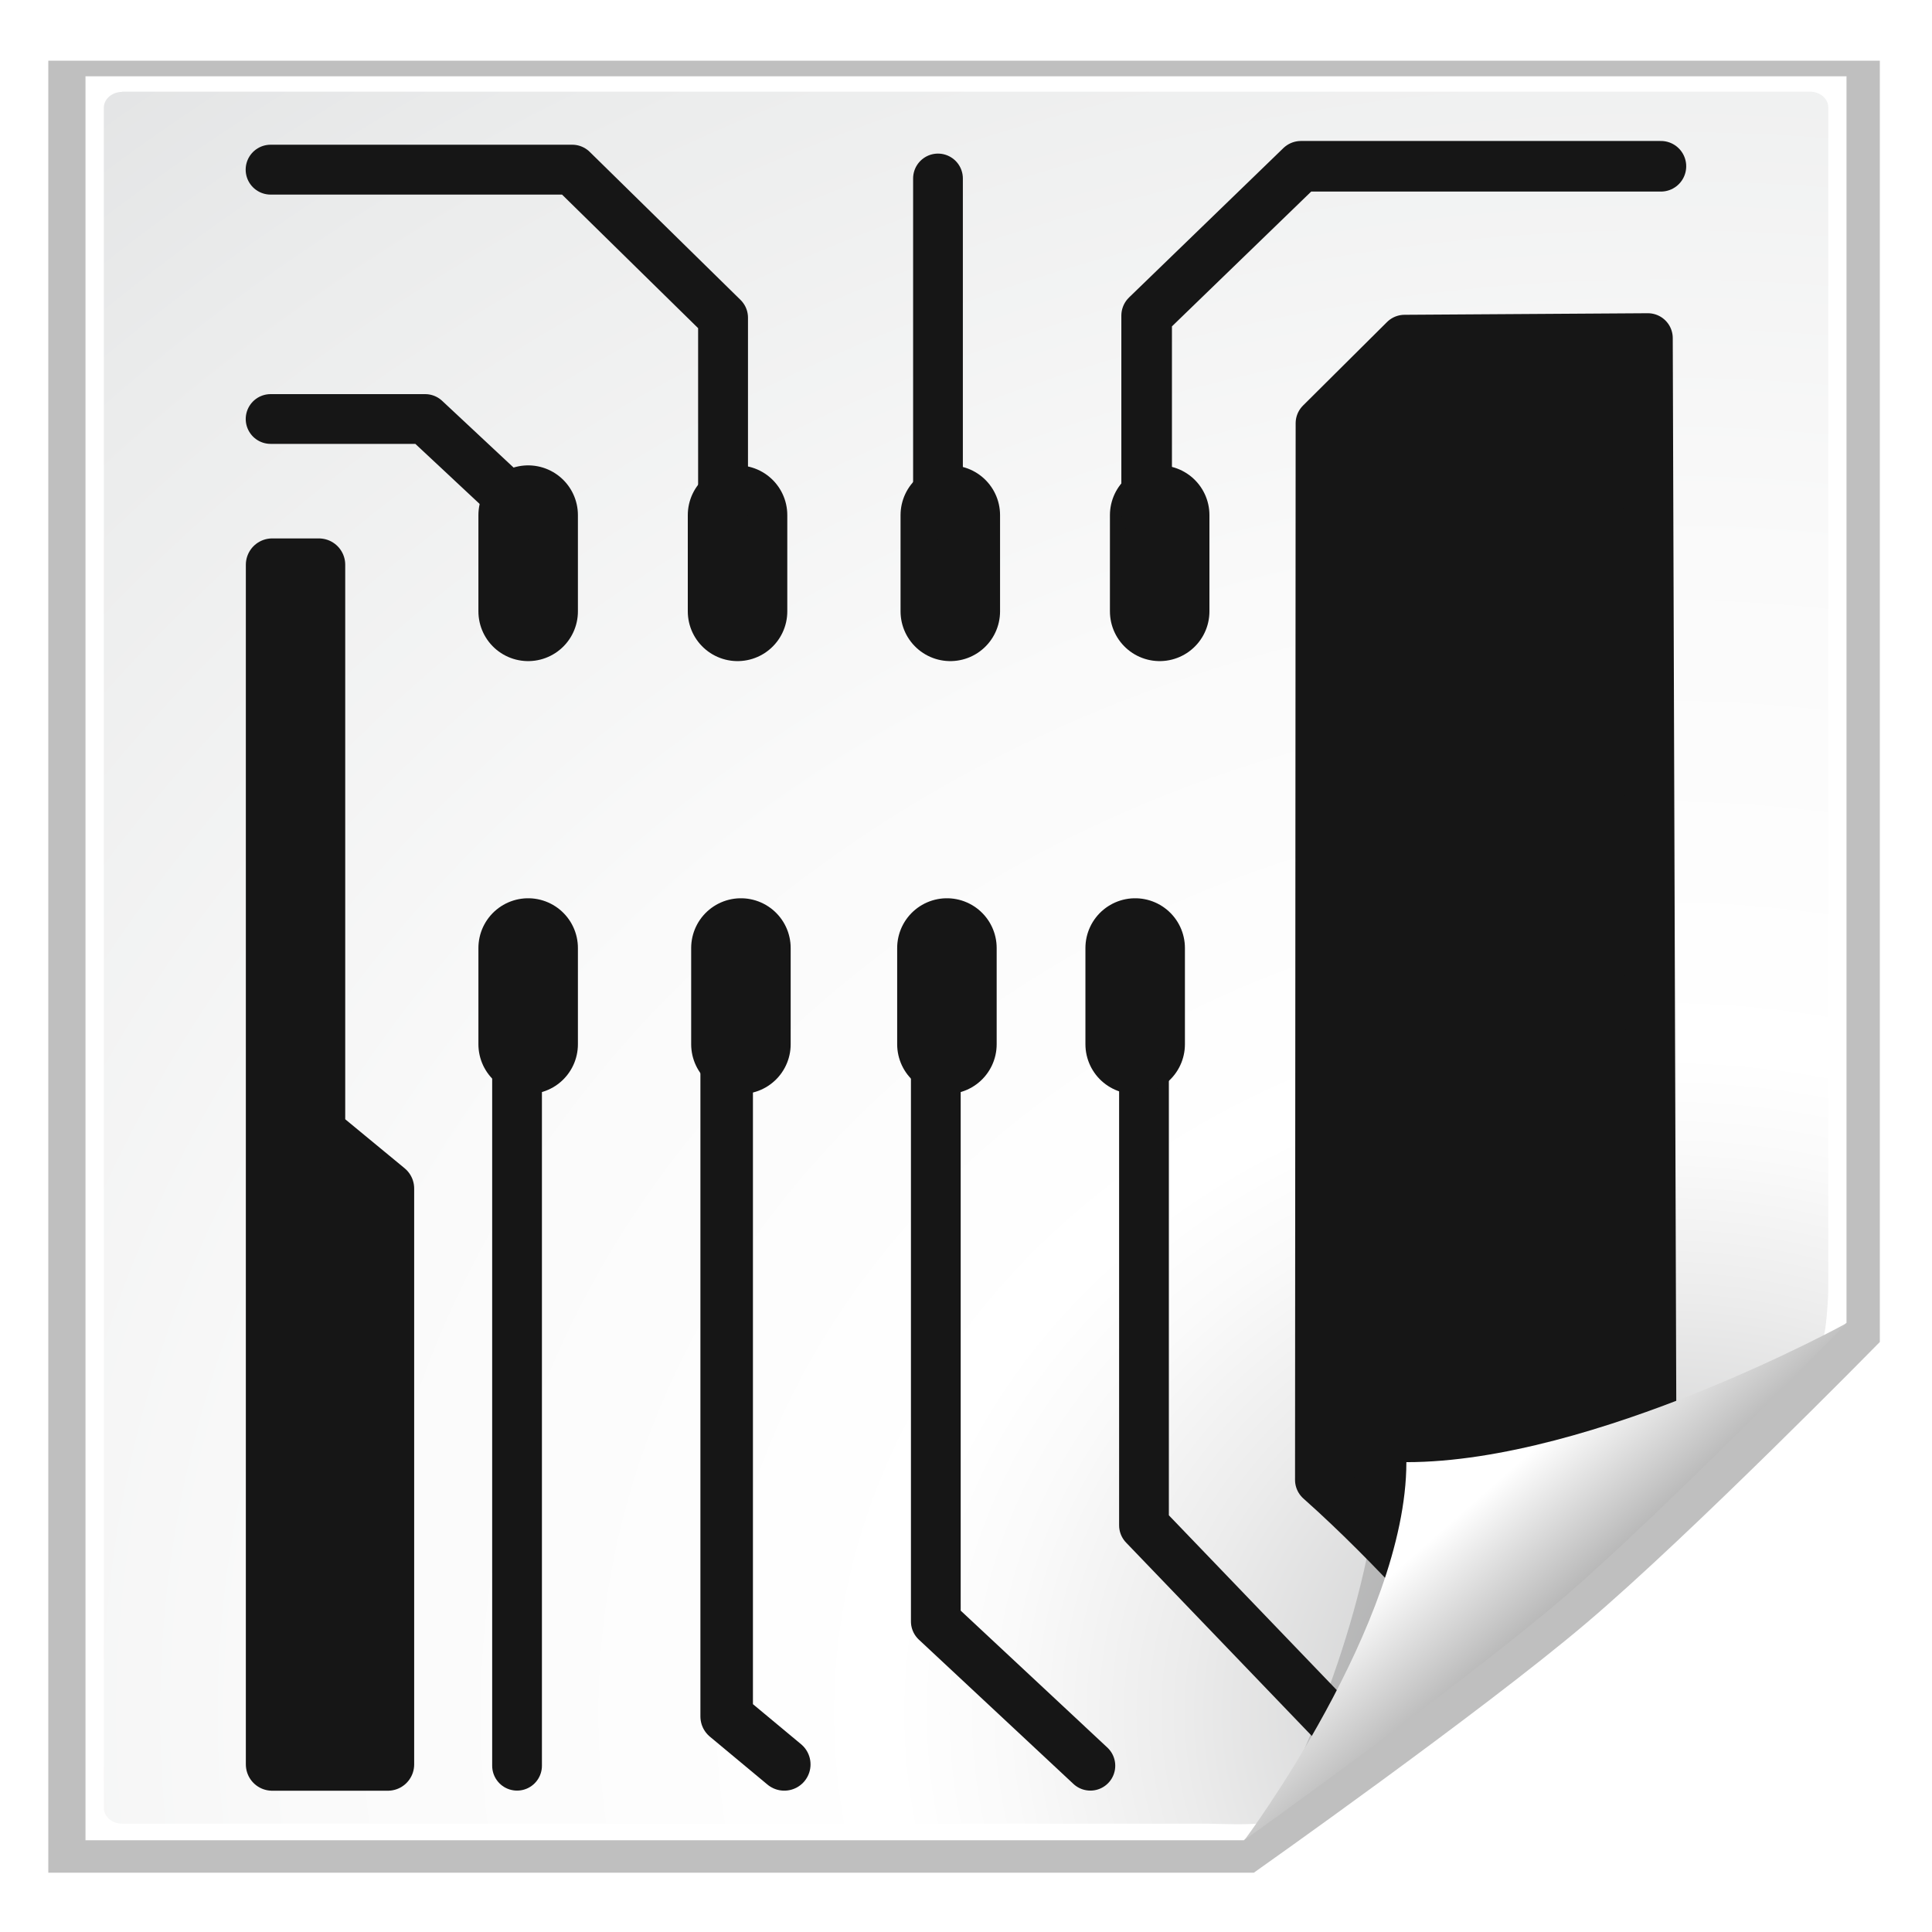 <?xml version="1.0" encoding="UTF-8" standalone="no"?>
<!-- Created with Inkscape (http://www.inkscape.org/) -->

<svg
   xmlns:dc="http://purl.org/dc/elements/1.1/"
   xmlns:cc="http://creativecommons.org/ns#"
   xmlns:rdf="http://www.w3.org/1999/02/22-rdf-syntax-ns#"
   xmlns:svg="http://www.w3.org/2000/svg"
   xmlns="http://www.w3.org/2000/svg"
   xmlns:xlink="http://www.w3.org/1999/xlink"
   xmlns:sodipodi="http://sodipodi.sourceforge.net/DTD/sodipodi-0.dtd"
   xmlns:inkscape="http://www.inkscape.org/namespaces/inkscape"
   width="16"
   height="16"
   viewBox="0 0 16 16"
   id="svg9372"
   version="1.1"
   inkscape:version="0.91 r13725"
   sodipodi:docname="ICON_PCB_DESIGN.svg">
  <defs
     id="defs9374">
    <filter
       id="bb"
       style="color-interpolation-filters:sRGB">
      <feGaussianBlur
         stdDeviation="2.079"
         id="feGaussianBlur7" />
    </filter>
    <radialGradient
       inkscape:collect="always"
       xlink:href="#az"
       id="radialGradient3418"
       gradientUnits="userSpaceOnUse"
       gradientTransform="matrix(0.152,0,0,0.13,-1.723,1035.949)"
       cx="102"
       cy="112.3"
       r="139.56" />
    <radialGradient
       id="az"
       gradientUnits="userSpaceOnUse"
       cy="112.3"
       cx="102"
       gradientTransform="matrix(0.21,0,0,0.207,-0.545,-0.448)"
       r="139.56">
      <stop
         stop-color="#b7b8b9"
         offset="0"
         id="stop203" />
      <stop
         stop-color="#ececec"
         offset=".189"
         id="stop205" />
      <stop
         stop-color="#fafafa"
         offset=".257"
         id="stop207" />
      <stop
         stop-color="#fff"
         offset=".301"
         id="stop209" />
      <stop
         stop-color="#fafafa"
         offset=".531"
         id="stop211" />
      <stop
         stop-color="#ebecec"
         offset=".845"
         id="stop213" />
      <stop
         stop-color="#e1e2e3"
         offset="1"
         id="stop215" />
    </radialGradient>
    <clipPath
       id="ba">
      <path
         d="m 72,88 -32,32 -8,0 0,-40 40,0 0,8 z"
         id="path10"
         inkscape:connector-curvature="0"
         style="fill-rule:evenodd" />
    </clipPath>
    <filter
       id="bc"
       height="1.384"
       width="1.384"
       y="-0.192"
       x="-0.192"
       style="color-interpolation-filters:sRGB">
      <feGaussianBlur
         stdDeviation="1.945"
         id="feGaussianBlur13" />
    </filter>
    <linearGradient
       id="bn"
       y2="172.44"
       gradientUnits="userSpaceOnUse"
       x2="153"
       gradientTransform="translate(-143,-64)"
       y1="175.56"
       x1="153">
      <stop
         stop-color="#fff"
         offset="0"
         id="stop16" />
      <stop
         stop-color="#ddd"
         offset="1"
         id="stop18" />
    </linearGradient>
    <linearGradient
       id="bo"
       y2="172.9"
       gradientUnits="userSpaceOnUse"
       x2="151.9"
       gradientTransform="translate(-143,-64)"
       y1="175.1"
       x1="154.1">
      <stop
         stop-color="#bbb"
         offset="0"
         id="stop21" />
      <stop
         stop-color="#616161"
         offset="1"
         id="stop23" />
    </linearGradient>
    <linearGradient
       id="bp"
       y2="164.44"
       gradientUnits="userSpaceOnUse"
       x2="153"
       gradientTransform="translate(-143,-64)"
       y1="167.56"
       x1="153">
      <stop
         stop-color="#fff"
         offset="0"
         id="stop26" />
      <stop
         stop-color="#ddd"
         offset="1"
         id="stop28" />
    </linearGradient>
    <linearGradient
       id="bq"
       y2="164.9"
       gradientUnits="userSpaceOnUse"
       x2="151.9"
       gradientTransform="translate(-143,-64)"
       y1="167.1"
       x1="154.1">
      <stop
         stop-color="#bbb"
         offset="0"
         id="stop31" />
      <stop
         stop-color="#616161"
         offset="1"
         id="stop33" />
    </linearGradient>
    <linearGradient
       id="br"
       y2="156.44"
       gradientUnits="userSpaceOnUse"
       x2="153"
       gradientTransform="translate(-143,-64)"
       y1="159.56"
       x1="153">
      <stop
         stop-color="#fff"
         offset="0"
         id="stop36" />
      <stop
         stop-color="#ddd"
         offset="1"
         id="stop38" />
    </linearGradient>
    <linearGradient
       id="bs"
       y2="156.9"
       gradientUnits="userSpaceOnUse"
       x2="151.9"
       gradientTransform="translate(-143,-64)"
       y1="159.1"
       x1="154.1">
      <stop
         stop-color="#bbb"
         offset="0"
         id="stop41" />
      <stop
         stop-color="#616161"
         offset="1"
         id="stop43" />
    </linearGradient>
    <linearGradient
       id="bt"
       y2="148.44"
       gradientUnits="userSpaceOnUse"
       x2="153"
       gradientTransform="translate(-143,-64)"
       y1="151.56"
       x1="153">
      <stop
         stop-color="#fff"
         offset="0"
         id="stop46" />
      <stop
         stop-color="#ddd"
         offset="1"
         id="stop48" />
    </linearGradient>
    <linearGradient
       id="bu"
       y2="148.9"
       gradientUnits="userSpaceOnUse"
       x2="151.9"
       gradientTransform="translate(-143,-64)"
       y1="151.1"
       x1="154.1">
      <stop
         stop-color="#bbb"
         offset="0"
         id="stop51" />
      <stop
         stop-color="#616161"
         offset="1"
         id="stop53" />
    </linearGradient>
    <linearGradient
       id="bv"
       y2="140.44"
       gradientUnits="userSpaceOnUse"
       x2="153"
       gradientTransform="translate(-143,-64)"
       y1="143.56"
       x1="153">
      <stop
         stop-color="#fff"
         offset="0"
         id="stop56" />
      <stop
         stop-color="#ddd"
         offset="1"
         id="stop58" />
    </linearGradient>
    <linearGradient
       id="bw"
       y2="140.9"
       gradientUnits="userSpaceOnUse"
       x2="151.9"
       gradientTransform="translate(-143,-64)"
       y1="143.1"
       x1="154.1">
      <stop
         stop-color="#bbb"
         offset="0"
         id="stop61" />
      <stop
         stop-color="#616161"
         offset="1"
         id="stop63" />
    </linearGradient>
    <linearGradient
       id="bx"
       y2="132.44"
       gradientUnits="userSpaceOnUse"
       x2="153"
       gradientTransform="translate(-143,-64)"
       y1="135.56"
       x1="153">
      <stop
         stop-color="#fff"
         offset="0"
         id="stop66" />
      <stop
         stop-color="#ddd"
         offset="1"
         id="stop68" />
    </linearGradient>
    <linearGradient
       id="by"
       y2="132.9"
       gradientUnits="userSpaceOnUse"
       x2="151.9"
       gradientTransform="translate(-143,-64)"
       y1="135.1"
       x1="154.1">
      <stop
         stop-color="#bbb"
         offset="0"
         id="stop71" />
      <stop
         stop-color="#616161"
         offset="1"
         id="stop73" />
    </linearGradient>
    <linearGradient
       id="bz"
       y2="124.44"
       gradientUnits="userSpaceOnUse"
       x2="153"
       gradientTransform="translate(-143,-64)"
       y1="127.56"
       x1="153">
      <stop
         stop-color="#fff"
         offset="0"
         id="stop76" />
      <stop
         stop-color="#ddd"
         offset="1"
         id="stop78" />
    </linearGradient>
    <linearGradient
       id="ca"
       y2="124.9"
       gradientUnits="userSpaceOnUse"
       x2="151.9"
       gradientTransform="translate(-143,-64)"
       y1="127.1"
       x1="154.1">
      <stop
         stop-color="#bbb"
         offset="0"
         id="stop81" />
      <stop
         stop-color="#616161"
         offset="1"
         id="stop83" />
    </linearGradient>
    <linearGradient
       id="cb"
       y2="116.44"
       gradientUnits="userSpaceOnUse"
       x2="153"
       gradientTransform="translate(-143,-64)"
       y1="119.56"
       x1="153">
      <stop
         stop-color="#fff"
         offset="0"
         id="stop86" />
      <stop
         stop-color="#ddd"
         offset="1"
         id="stop88" />
    </linearGradient>
    <linearGradient
       id="cc"
       y2="116.9"
       gradientUnits="userSpaceOnUse"
       x2="151.9"
       gradientTransform="translate(-143,-64)"
       y1="119.1"
       x1="154.1">
      <stop
         stop-color="#bbb"
         offset="0"
         id="stop91" />
      <stop
         stop-color="#616161"
         offset="1"
         id="stop93" />
    </linearGradient>
    <linearGradient
       id="cd"
       y2="108.44"
       gradientUnits="userSpaceOnUse"
       x2="153"
       gradientTransform="translate(-143,-64)"
       y1="111.56"
       x1="153">
      <stop
         stop-color="#fff"
         offset="0"
         id="stop96" />
      <stop
         stop-color="#ddd"
         offset="1"
         id="stop98" />
    </linearGradient>
    <linearGradient
       id="ce"
       y2="108.9"
       gradientUnits="userSpaceOnUse"
       x2="151.9"
       gradientTransform="translate(-143,-64)"
       y1="111.1"
       x1="154.1">
      <stop
         stop-color="#bbb"
         offset="0"
         id="stop101" />
      <stop
         stop-color="#616161"
         offset="1"
         id="stop103" />
    </linearGradient>
    <linearGradient
       id="cf"
       y2="100.44"
       gradientUnits="userSpaceOnUse"
       x2="153"
       gradientTransform="translate(-143,-64)"
       y1="103.56"
       x1="153">
      <stop
         stop-color="#fff"
         offset="0"
         id="stop106" />
      <stop
         stop-color="#ddd"
         offset="1"
         id="stop108" />
    </linearGradient>
    <linearGradient
       id="cg"
       y2="100.9"
       gradientUnits="userSpaceOnUse"
       x2="151.9"
       gradientTransform="translate(-143,-64)"
       y1="103.1"
       x1="154.1">
      <stop
         stop-color="#bbb"
         offset="0"
         id="stop111" />
      <stop
         stop-color="#616161"
         offset="1"
         id="stop113" />
    </linearGradient>
    <linearGradient
       id="ch"
       y2="92.444"
       gradientUnits="userSpaceOnUse"
       x2="153"
       gradientTransform="translate(-143,-64)"
       y1="95.557"
       x1="153">
      <stop
         stop-color="#fff"
         offset="0"
         id="stop116" />
      <stop
         stop-color="#ddd"
         offset="1"
         id="stop118" />
    </linearGradient>
    <linearGradient
       id="at"
       y2="92.9"
       gradientUnits="userSpaceOnUse"
       x2="151.9"
       gradientTransform="translate(-143,-64)"
       y1="95.101"
       x1="154.1">
      <stop
         stop-color="#bbb"
         offset="0"
         id="stop121" />
      <stop
         stop-color="#616161"
         offset="1"
         id="stop123" />
    </linearGradient>
    <linearGradient
       id="au"
       y2="84.444"
       gradientUnits="userSpaceOnUse"
       x2="153"
       gradientTransform="translate(-143,-64)"
       y1="87.557"
       x1="153">
      <stop
         stop-color="#fff"
         offset="0"
         id="stop126" />
      <stop
         stop-color="#ddd"
         offset="1"
         id="stop128" />
    </linearGradient>
    <linearGradient
       id="av"
       y2="84.9"
       gradientUnits="userSpaceOnUse"
       x2="151.9"
       gradientTransform="translate(-143,-64)"
       y1="87.101"
       x1="154.1">
      <stop
         stop-color="#bbb"
         offset="0"
         id="stop131" />
      <stop
         stop-color="#616161"
         offset="1"
         id="stop133" />
    </linearGradient>
    <linearGradient
       id="aw"
       y2="76.444"
       gradientUnits="userSpaceOnUse"
       x2="153"
       gradientTransform="translate(-143,-64)"
       y1="79.557"
       x1="153">
      <stop
         stop-color="#fff"
         offset="0"
         id="stop136" />
      <stop
         stop-color="#ddd"
         offset="1"
         id="stop138" />
    </linearGradient>
    <linearGradient
       id="ax"
       y2="76.9"
       gradientUnits="userSpaceOnUse"
       x2="151.9"
       gradientTransform="translate(-143,-64)"
       y1="79.101"
       x1="154.1">
      <stop
         stop-color="#bbb"
         offset="0"
         id="stop141" />
      <stop
         stop-color="#616161"
         offset="1"
         id="stop143" />
    </linearGradient>
    <linearGradient
       inkscape:collect="always"
       xlink:href="#bd"
       id="linearGradient3472"
       gradientUnits="userSpaceOnUse"
       gradientTransform="matrix(0.152,0,0,0.13,-1.723,1035.949)"
       x1="98.617"
       y1="106.41"
       x2="91.229"
       y2="99.255" />
    <linearGradient
       id="bd"
       y2="99.255"
       gradientUnits="userSpaceOnUse"
       x2="91.229"
       gradientTransform="matrix(0.21,0,0,0.207,-0.545,-0.448)"
       y1="106.41"
       x1="98.617">
      <stop
         stop-color="#a2a2a2"
         offset="0"
         id="stop193" />
      <stop
         stop-color="#fff"
         offset="1"
         id="stop195" />
    </linearGradient>
  </defs>
  <sodipodi:namedview
     id="base"
     pagecolor="#ffffff"
     bordercolor="#666666"
     borderopacity="1.0"
     inkscape:pageopacity="0.0"
     inkscape:pageshadow="2"
     inkscape:zoom="31.678384"
     inkscape:cx="4.6469249"
     inkscape:cy="7.8337521"
     inkscape:document-units="px"
     inkscape:current-layer="layer1"
     showgrid="true"
     units="px"
     inkscape:window-width="1366"
     inkscape:window-height="705"
     inkscape:window-x="-8"
     inkscape:window-y="-8"
     inkscape:window-maximized="1">
    <inkscape:grid
       type="xygrid"
       id="grid10298" />
  </sodipodi:namedview>
  <g
     inkscape:label="Laag 1"
     inkscape:groupmode="layer"
     id="layer1"
     transform="translate(0,-1036.362)">
    <path
       d="m 16,8 0,112 63.187,0 c 3e-6,0 11.906,-9.906 17.406,-15.406 C 102.09,99.106 112,87.2 112,87.2 l 0,-79.188 -96,0 z"
       transform="matrix(0.158,0,0,0.134,-2.128,1035.791)"
       id="path217"
       inkscape:connector-curvature="0"
       style="opacity:0.5;filter:url(#bb)" />
    <path
       d="m 0.708,1036.993 0,14.609 9.593,0 4.991,-4.285 0,-10.323 -14.584,0 z"
       id="path219"
       inkscape:connector-curvature="0"
       style="fill:#ffffff" />
    <path
       d="m 1.012,1037.123 c -0.084,0 -0.152,0.059 -0.152,0.13 l 0,14.082 c 0,0.072 0.068,0.13 0.152,0.13 l 8.99,0 c 0.04,0 0.42,0.015 0.448,-0.01 l 4.646,-4.017 c 0.028,-0.024 0.045,-0.35 0.045,-0.385 l 0,-9.802 c 0,-0.072 -0.068,-0.13 -0.152,-0.13 l -13.977,0 z"
       id="path221"
       inkscape:connector-curvature="0"
       style="fill:url(#radialGradient3418)" />
    <path
       d="M 41.88,115.98 66.19,91.67 c 0,0 -9.353,2.913 -19.603,2.913 0,10.25 -4.707,21.396 -4.707,21.396 z"
       clip-path="url(#ba)"
       transform="matrix(0.152,0,0,0.13,4.354,1035.949)"
       id="path223"
       inkscape:connector-curvature="0"
       style="opacity:0.4;filter:url(#bc)" />
    <path
       inkscape:connector-curvature="0"
       id="path307"
       d="m 11.083,1050.669 -1.609,-1.675 0,-3.984"
       display="block"
       style="color:#000000;display:block;fill:none;stroke:#161616;stroke-width:0.412;stroke-linecap:round;stroke-linejoin:round;stroke-opacity:1" />
    <path
       inkscape:connector-curvature="0"
       id="path309"
       d="m 7.75,1045.01 0,4.78 1.28,1.195"
       display="block"
       style="color:#000000;display:block;fill:none;stroke:#161616;stroke-width:0.412;stroke-linecap:round;stroke-linejoin:round;stroke-opacity:1" />
    <path
       inkscape:connector-curvature="0"
       id="path311"
       d="m 6.018,1045.022 0,5.555 0.477,0.397"
       display="block"
       style="color:#000000;display:block;fill:none;stroke:#161616;stroke-width:0.435;stroke-linecap:round;stroke-linejoin:round;stroke-opacity:1" />
    <path
       inkscape:connector-curvature="0"
       id="path313"
       d="m 4.282,1045.01 0,5.975"
       display="block"
       style="color:#000000;display:block;fill:none;stroke:#161616;stroke-width:0.412;stroke-linecap:round;stroke-linejoin:round;stroke-opacity:1" />
    <path
       inkscape:connector-curvature="0"
       id="path315"
       display="block"
       d="m 9.401,1045.01 0,-0.797"
       style="color:#000000;display:block;fill:none;stroke:#161616;stroke-width:0.824;stroke-linecap:round;stroke-linejoin:round;stroke-opacity:1" />
    <path
       inkscape:connector-curvature="0"
       id="path317"
       display="block"
       d="m 7.842,1045.01 0,-0.797"
       style="color:#000000;display:block;fill:none;stroke:#161616;stroke-width:0.824;stroke-linecap:round;stroke-linejoin:round;stroke-opacity:1" />
    <path
       inkscape:connector-curvature="0"
       id="path319"
       display="block"
       d="m 6.136,1045.01 0,-0.797"
       style="color:#000000;display:block;fill:none;stroke:#161616;stroke-width:0.824;stroke-linecap:round;stroke-linejoin:round;stroke-opacity:1" />
    <path
       inkscape:connector-curvature="0"
       id="path321"
       display="block"
       d="m 4.374,1045.01 0,-0.797"
       style="color:#000000;display:block;fill:none;stroke:#161616;stroke-width:0.824;stroke-linecap:round;stroke-linejoin:round;stroke-opacity:1" />
    <path
       inkscape:connector-curvature="0"
       id="path323"
       display="block"
       d="m 4.374,1041.425 0,-0.797"
       style="color:#000000;display:block;fill:none;stroke:#161616;stroke-width:0.824;stroke-linecap:round;stroke-linejoin:round;stroke-opacity:1" />
    <path
       inkscape:connector-curvature="0"
       id="path325"
       display="block"
       d="m 6.108,1041.425 0,-0.797"
       style="color:#000000;display:block;fill:none;stroke:#161616;stroke-width:0.824;stroke-linecap:round;stroke-linejoin:round;stroke-opacity:1" />
    <path
       inkscape:connector-curvature="0"
       id="path327"
       display="block"
       d="m 7.87,1041.425 0,-0.797"
       style="color:#000000;display:block;fill:none;stroke:#161616;stroke-width:0.824;stroke-linecap:round;stroke-linejoin:round;stroke-opacity:1" />
    <path
       inkscape:connector-curvature="0"
       id="path329"
       display="block"
       d="m 9.604,1041.425 0,-0.797"
       style="color:#000000;display:block;fill:none;stroke:#161616;stroke-width:0.824;stroke-linecap:round;stroke-linejoin:round;stroke-opacity:1" />
    <path
       inkscape:connector-curvature="0"
       id="path331"
       d="m 9.496,1040.625 0,-1.649 1.278,-1.237 2.981,0"
       display="block"
       style="color:#000000;display:block;fill:none;stroke:#161616;stroke-width:0.419;stroke-linecap:round;stroke-linejoin:round;stroke-opacity:1" />
    <path
       inkscape:connector-curvature="0"
       id="path333"
       d="m 7.768,1040.629 0,-2.789"
       display="block"
       style="color:#000000;display:block;fill:none;stroke:#161616;stroke-width:0.412;stroke-linecap:round;stroke-linejoin:round;stroke-opacity:1" />
    <path
       inkscape:connector-curvature="0"
       id="path335"
       d="m 5.988,1040.628 0,-1.635 -1.249,-1.226 -2.498,0"
       display="block"
       style="color:#000000;display:block;fill:none;stroke:#161616;stroke-width:0.413;stroke-linecap:round;stroke-linejoin:round;stroke-opacity:1" />
    <path
       inkscape:connector-curvature="0"
       id="path337"
       d="m 4.374,1040.629 -0.853,-0.797 -1.28,0"
       display="block"
       style="color:#000000;display:block;fill:none;stroke:#161616;stroke-width:0.412;stroke-linecap:round;stroke-linejoin:round;stroke-opacity:1" />
    <path
       inkscape:connector-curvature="0"
       id="path339"
       d="m 13.678,1048.527 c -0.693,0.574 -1.517,1.356 -1.517,1.356 -0.008,-0.01 -0.593,-0.699 -1.23,-1.265 l 0.005,-8.751 0.696,-0.692 2.015,-0.013 z"
       display="block"
       style="color:#000000;display:block;fill:#161616;fill-opacity:1;stroke:#161616;stroke-width:0.412;stroke-linecap:round;stroke-linejoin:round;stroke-opacity:1"
       sodipodi:nodetypes="ccccccc" />
    <path
       inkscape:connector-curvature="0"
       id="path341"
       d="m 2.254,1041.039 0.387,0 0,4.695 0.571,0.471 0,4.769 -0.958,0 z"
       display="block"
       style="color:#000000;display:block;fill:#161616;fill-opacity:1;stroke:#161616;stroke-width:0.436;stroke-linecap:round;stroke-linejoin:round;stroke-opacity:1"
       sodipodi:nodetypes="ccccccc" />
    <path
       d="m 10.305,1051.601 c 0,0 1.81,-1.293 2.646,-2.01 0.836,-0.717 2.342,-2.271 2.342,-2.271 0,0 -2.089,1.151 -3.646,1.151 0,1.337 -1.341,3.13 -1.341,3.13 z"
       id="path345"
       inkscape:connector-curvature="0"
       style="fill:url(#linearGradient3472)" />
  </g>
</svg>

